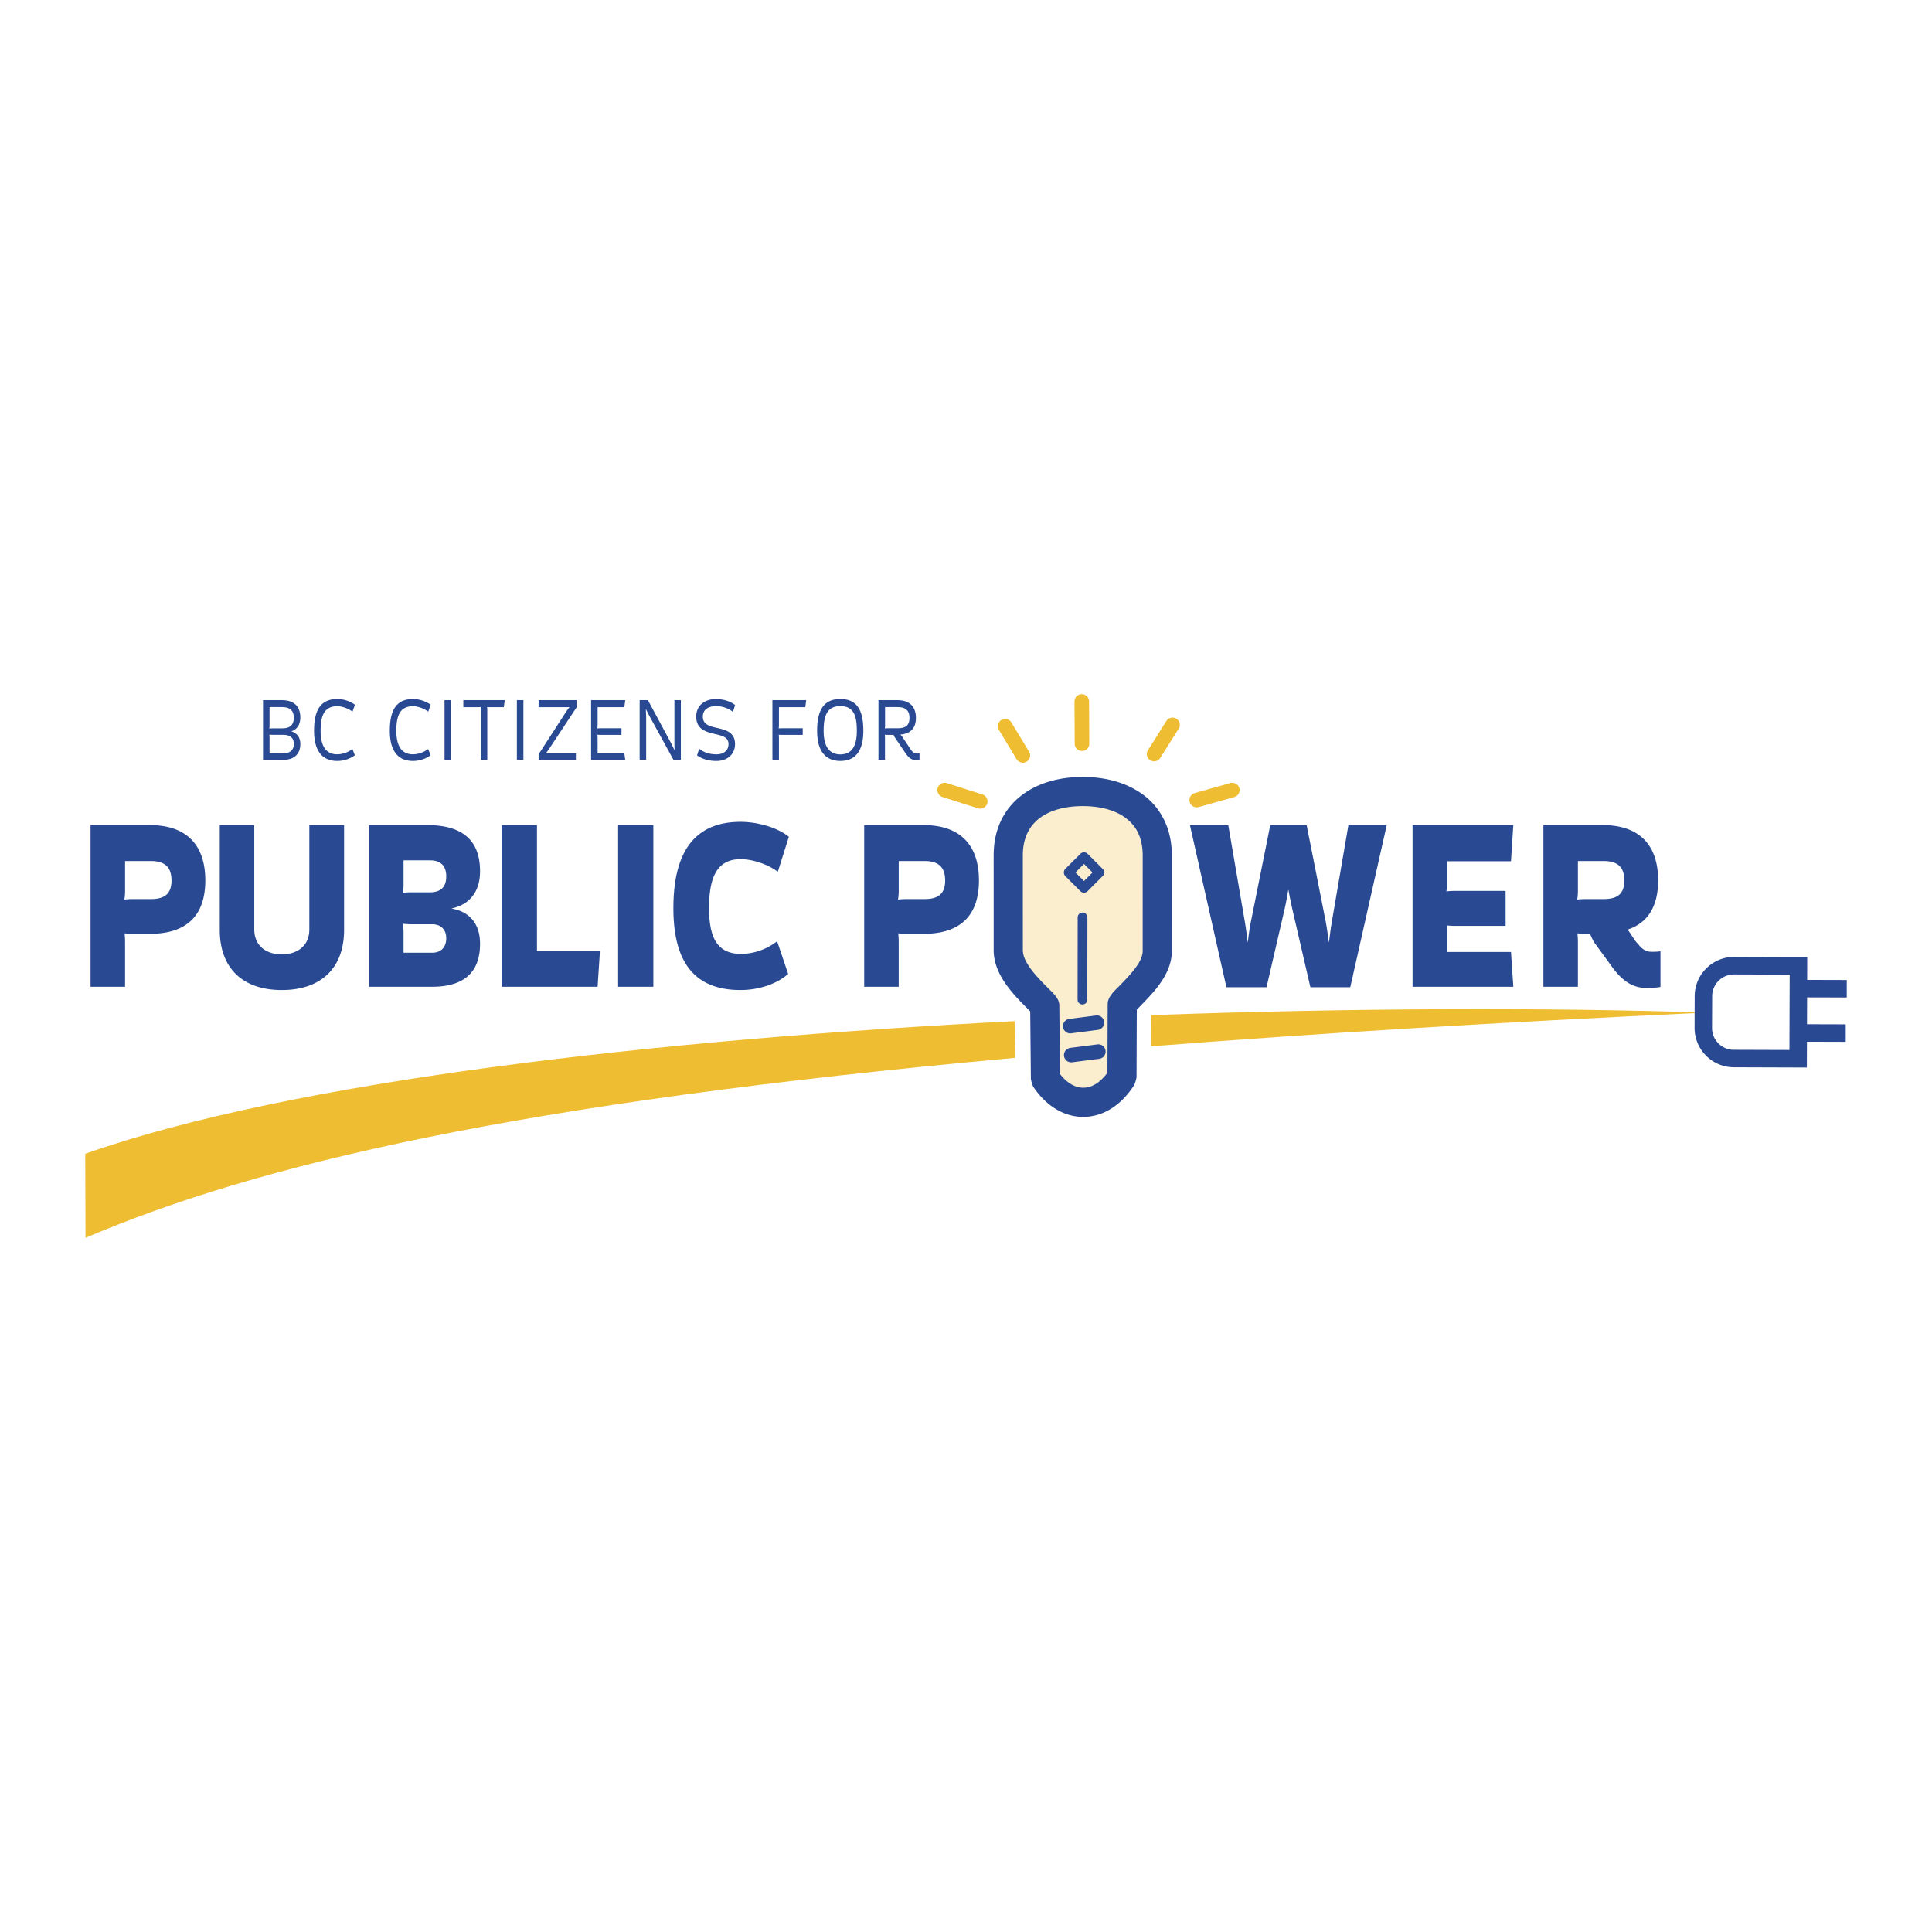 <svg xmlns="http://www.w3.org/2000/svg" width="2500" height="2500" viewBox="0 0 192.756 192.756"><path fill-rule="evenodd" clip-rule="evenodd" fill="#fff" d="M0 0h192.756v192.756H0V0z"/><path d="M103.021 108.266l-.016.008c.014.021.033.06.053.094a6.186 6.186 0 0 0-.055-.093c-.012-.025-.01-.021.002-.001l.016-.008c-.076-.211-.172-.544-.172-.63l-.064-6.731-.178-.179c-1.48-1.48-3.359-3.362-3.467-5.73 0-.006-.002-.053-.002-.116l-.002-9.533c0-2.218.734-3.966 1.965-5.26.236-.247.494-.48.775-.699 1.613-1.262 3.785-1.872 6.146-1.872h.004c1.975 0 3.818.427 5.314 1.306.475.278.898.586 1.268.923.379.348.727.747 1.035 1.2.809 1.182 1.271 2.647 1.271 4.402l-.002 9.543c0 2.272-1.756 4.066-3.18 5.521l-.314.324-.025 6.735c0 .11-.168.679-.227.772-.502.791-1.09 1.461-1.744 1.975h-.006a6.4 6.4 0 0 1-.404.296c-.891.59-1.883.918-2.936.919h-.002c-1.449 0-2.779-.615-3.881-1.676a7.471 7.471 0 0 1-.58-.625 8.462 8.462 0 0 1-.516-.696c0-.001-.002-.002-.002-.005l-.004.002c.008.012-.008-.013-.025-.047v-.001.001c.01.021.018.036.025.047l.004-.002a.885.885 0 0 1-.031-.051l-.043-.113z" fill="#294a93"/><path d="M105.754 107.156l-.066-6.859c-.006-.667-.596-1.188-1.023-1.617-1.127-1.127-2.557-2.559-2.613-3.809l-.002-.042v-.006c-.002-.05-.002-9.426-.002-9.476 0-1.419.432-2.498 1.158-3.26.145-.154.299-.292.455-.415 1.074-.84 2.621-1.247 4.363-1.247h.004c1.482 0 2.82.293 3.85.896.262.154.518.345.766.57.236.216.439.446.605.688.482.706.758 1.625.758 2.767l-.002 9.543c0 1.098-1.291 2.417-2.338 3.487-.443.451-1.154 1.07-1.154 1.783l-.025 6.868a4.657 4.657 0 0 1-.859.905l.002.002a2.76 2.76 0 0 1-.219.156c-.416.276-.867.43-1.332.43h-.002c-.662 0-1.307-.314-1.869-.856a4.496 4.496 0 0 1-.354-.387c-.035-.041-.07-.081-.101-.121z" fill="#fbeecf"/><path d="M101.225 101.877c-35.79 1.844-72.023 5.952-92.721 13.234l.027 8.386c17.232-7.342 42.905-13.428 92.752-17.959l-.058-3.661zM114.848 104.391c16.078-1.264 34.4-2.39 55.391-3.366-15.648-.507-35.107-.477-55.379.256l-.012 3.11z" fill-rule="evenodd" clip-rule="evenodd" fill="#eebd31"/><path d="M14.968 93.167h-1.675c-.419 0-.862-.046-.862-.046s.047.418.047.837v4.492H9.035V82.322h5.934c3.583 0 5.515 1.932 5.515 5.516-.001 3.583-1.932 5.329-5.516 5.329zm.094-7.261h-2.583v3.049c0 .396-.07.791-.07.791s.465-.047.885-.047h1.769c1.349 0 2.047-.511 2.047-1.861-.001-1.35-.699-1.932-2.048-1.932zM28.116 98.776c-3.863 0-6.19-2.142-6.19-6.004v-10.45h3.444v10.402c0 1.606 1.141 2.491 2.746 2.491s2.746-.885 2.746-2.491V82.322h3.467v10.45c0 3.863-2.35 6.004-6.213 6.004zM43.101 98.45h-6.283V82.322h5.817c3.282 0 5.26 1.327 5.26 4.607 0 1.932-.954 3.305-2.816 3.701v.023c1.839.326 2.816 1.582 2.816 3.514.001 3.003-1.791 4.283-4.794 4.283zm-.209-12.613h-2.629v2.444c0 .395-.046.791-.046.791s.395-.046.814-.046h1.861c1.072 0 1.629-.512 1.629-1.583 0-1.072-.558-1.606-1.629-1.606zm.233 6.376h-2.094c-.396 0-.814-.046-.814-.046s.046.441.046.837v2.048h2.863c.884 0 1.396-.559 1.396-1.443-.001-.861-.536-1.396-1.397-1.396zM59.623 98.45H50.06V82.322h3.513V94.89h6.283l-.233 3.56zM61.67 82.322h3.515V98.45H61.67V82.322zM77.611 86.953h-.047c-.953-.721-2.489-1.233-3.676-1.233-2.606 0-3.141 2.257-3.141 4.887 0 2.56.581 4.562 3.164 4.562 1.28 0 2.56-.442 3.584-1.233h.047l1.093 3.234c-1.256 1.094-3.095 1.606-4.747 1.606-4.957 0-6.703-3.236-6.703-8.169 0-5.003 1.676-8.61 6.703-8.61 1.606 0 3.607.512 4.817 1.49l-1.094 3.466zM92.155 93.167h-1.676c-.418 0-.861-.046-.861-.046s.046.418.046.837v4.492H86.22V82.322h5.935c3.583 0 5.515 1.932 5.515 5.516 0 3.583-1.932 5.329-5.515 5.329zm.093-7.261h-2.583v3.049c0 .396-.069.791-.069.791s.465-.047.884-.047h1.769c1.35 0 2.048-.511 2.048-1.861-.001-1.35-.7-1.932-2.049-1.932zM134.717 98.497h-3.979l-1.793-7.75a47.349 47.349 0 0 1-.396-1.955h-.023s-.162 1.047-.371 1.955l-1.793 7.75h-4.002l-3.631-16.128v-.046h3.816l1.652 9.635c.164.954.279 2.024.279 2.024h.023s.117-1.117.303-2.024l1.932-9.635h3.631l1.906 9.635c.141.768.303 2.024.303 2.024h.023s.141-1.209.281-2.024l1.652-9.635h3.814v.046l-3.627 16.128zM140.93 98.45V82.322h10.053l-.232 3.607h-6.377v2.21c0 .396-.07.792-.07.792s.42-.046.838-.046h5.072v3.49h-5.072c-.418 0-.814-.046-.814-.046s.047.443.047.861v1.792h6.377l.232 3.467H140.93v.001zM164.246 98.566c-1.514 0-2.561-.884-3.561-2.305l-1.629-2.234c-.164-.256-.35-.698-.42-.861h-.488c-.326 0-.768-.046-.768-.046s.047.418.047.837v4.492h-3.443V82.322h5.934c3.584 0 5.514 1.932 5.514 5.516 0 2.606-1.047 4.259-3.049 4.91 0 0 .094.117.141.187.141.163.676 1.093.885 1.21.348.489.768.814 1.35.814.256 0 .605 0 .861-.046h.045v3.56c-.442.07-.977.093-1.419.093zm-4.234-12.66h-2.584v3.049c0 .396-.07.791-.07.791s.465-.047.885-.047h1.77c1.348 0 2.047-.511 2.047-1.861-.001-1.35-.701-1.932-2.048-1.932z" fill-rule="evenodd" clip-rule="evenodd" fill="#294a93"/><path fill="#294a93" d="M103.066 108.382l.002.001-.002-.001zM103.062 108.372h.004v.009h-.004zM103.061 108.369l.001.005-.001-.005zM103.061 108.369zM103.059 108.368l.002.001-.002-.001zM103.059 108.367v.001-.001zM106.826 103.099a.726.726 0 0 1-.182-1.438l2.707-.348a.723.723 0 0 1 .809.626.728.728 0 0 1-.627.812l-2.707.348zm.141 2.884c-.396.051-.758-.229-.809-.626s.23-.76.627-.812l2.707-.347a.722.722 0 0 1 .809.626.727.727 0 0 1-.627.812l-2.707.347zM108.48 99.734a.484.484 0 0 1-.97 0l.01-8.202a.485.485 0 1 1 .97 0l-.01 8.202zM110.029 87.393l-1.535 1.536c-.172.171-.516.171-.686 0l-1.537-1.536c-.17-.172-.17-.515 0-.687l1.537-1.536c.17-.171.514-.171.686 0l1.535 1.536c.172.171.172.515 0 .687zm-1.879.506l.85-.85-.85-.85-.85.85.85.85z"/><path d="M108.676 74.192a.726.726 0 1 1-1.453.005l-.021-4.209a.727.727 0 1 1 1.455-.006l.019 4.21zm7.082 1.428a.724.724 0 1 1-1.227-.772l1.838-2.916a.725.725 0 0 1 1.227.773l-1.838 2.915zm3.834 4.901a.728.728 0 0 1-.895-.502.727.727 0 0 1 .504-.895l3.553-.998a.728.728 0 0 1 .895.502.727.727 0 0 1-.504.895l-3.553.998zm-16.922-5.526a.724.724 0 0 1-.246.996.728.728 0 0 1-.998-.246l-1.766-2.918a.725.725 0 0 1 1.244-.75l1.766 2.918zm-4.654 4.268a.73.73 0 0 1 .473.914.723.723 0 0 1-.91.472l-3.549-1.132a.73.73 0 0 1-.473-.914.724.724 0 0 1 .911-.472l3.548 1.132z" fill="#eebd31"/><path d="M28.215 75.817h-1.972v-5.961h1.874c1.178 0 1.847.585 1.847 1.737 0 .637-.286 1.187-.911 1.37.571.175.911.603.911 1.266-.001 1.055-.67 1.588-1.749 1.588zm-.081-5.271h-1.24v1.841c0 .149-.027.297-.027.297s.161-.018.322-.018h.945c.768 0 1.178-.306 1.178-1.056 0-.751-.411-1.064-1.178-1.064zm.09 2.766h-1.035c-.161 0-.313-.018-.313-.018s.018.157.018.315v1.554h1.33c.687 0 1.088-.289 1.088-.961 0-.637-.437-.89-1.088-.89zM35.173 70.991h-.027c-.374-.297-1.016-.533-1.499-.533-1.382 0-1.659 1.091-1.659 2.462 0 1.273.384 2.339 1.65 2.339.509 0 1.115-.201 1.507-.524h.018l.241.62a2.993 2.993 0 0 1-1.758.567c-1.722 0-2.311-1.327-2.311-3.001 0-1.79.463-3.177 2.311-3.177.615 0 1.258.2 1.767.566l-.24.681zM42.728 70.991h-.026c-.375-.297-1.018-.533-1.499-.533-1.383 0-1.66 1.091-1.66 2.462 0 1.273.384 2.339 1.651 2.339.508 0 1.115-.201 1.507-.524h.018l.241.62a2.99 2.99 0 0 1-1.757.567c-1.722 0-2.311-1.327-2.311-3.001 0-1.79.463-3.177 2.311-3.177.616 0 1.257.2 1.766.566l-.241.681zM44.352 69.856h.651v5.961h-.651v-5.961zM50.267 70.554h-1.401c-.125 0-.268-.017-.268-.017s.018.14.018.297v4.983h-.651v-4.983c0-.157.018-.297.018-.297s-.143.017-.276.017h-1.481v-.698h4.13l-.089.698zM51.569 69.856h.651v5.961h-.651v-5.961zM54.842 74.63c-.17.253-.365.524-.365.524v.009h2.979v.654h-3.72v-.559l2.712-4.198c.169-.262.366-.498.366-.498v-.009h-3.078v-.698h3.801v.698l-2.695 4.077zM58.973 75.817v-5.961h3.408l-.09.698h-2.667v1.825c0 .148-.027.296-.027.296s.16-.018.321-.018h2.087v.664h-2.087c-.161 0-.312-.018-.312-.018s.018.158.018.315v1.545h2.667l.09.654h-3.408zM67.197 75.817l-2.355-4.294c-.053-.096-.4-.769-.4-.769h-.01c0 .001.036.646.036.769v4.294h-.651v-5.961h.829l2.311 4.293c.116.219.339.698.339.698h.009s-.018-.411-.018-.742v-4.25h.642v5.961h-.732v.001zM73.129 71.017h-.009a2.726 2.726 0 0 0-1.686-.567c-.731 0-1.311.323-1.311 1.048 0 .829.732.969 1.481 1.143.865.192 1.731.454 1.731 1.597 0 1.039-.794 1.685-1.856 1.685-.687 0-1.383-.156-1.935-.558l.213-.654h.019c.481.393 1.088.55 1.712.55.687 0 1.195-.358 1.195-1.03 0-.655-.57-.812-1.267-.978-.918-.218-1.954-.436-1.954-1.763 0-1.1.848-1.745 1.971-1.745.661 0 1.427.2 1.91.602l-.214.67zM80.346 70.554h-2.631v1.825c0 .148-.026.296-.026.296s.16-.018.32-.018h2.079v.664h-2.079c-.16 0-.312-.018-.312-.018s.018.158.018.315v2.199h-.651v-5.961h3.372l-.09.698zM83.843 75.921c-1.722 0-2.32-1.317-2.32-2.993 0-1.789.473-3.186 2.32-3.186s2.292 1.396 2.292 3.186c.001 1.676-.571 2.993-2.292 2.993zm0-5.472c-1.401 0-1.668 1.083-1.668 2.479 0 1.273.384 2.339 1.668 2.339 1.284 0 1.642-1.065 1.642-2.339 0-1.396-.241-2.479-1.642-2.479zM91.746 75.843c-.071.009-.178.009-.25.009-.616 0-.883-.306-1.231-.821l-.982-1.448a1.256 1.256 0 0 1-.133-.262h-.57c-.152 0-.303-.018-.303-.018s.018.158.018.315v2.199h-.651v-5.961h1.874c1.195 0 1.864.602 1.864 1.78 0 1.003-.552 1.58-1.552 1.649 0 0 .098.097.179.209.009.009.803 1.205.812 1.214.196.296.356.471.705.471.062 0 .134 0 .196-.009h.018v.672h.006v.001zm-2.203-5.297h-1.24v1.833c0 .148-.027.296-.027.296s.16-.018.321-.018h.946c.784 0 1.195-.262 1.195-1.03s-.41-1.081-1.195-1.081z" fill-rule="evenodd" clip-rule="evenodd" fill="#294a93"/><path d="M184.148 103.943l-3.869-.011-.006 1.698-.004.876-.869-.003-6.418-.021a4.035 4.035 0 0 1-.607-.052 3.904 3.904 0 0 1-2.164-1.108 3.917 3.917 0 0 1-1.143-2.776l.01-3.156c0-.253.025-.504.074-.748a3.88 3.88 0 0 1 .646-1.512h.004a3.918 3.918 0 0 1 3.213-1.659l6.416.022.875.003-.002.869-.004 1.399 3.951.011v1.745l-3.957-.01-.01 2.675 3.863.011v1.747h.001zm-11.502.771c.1.016.211.023.336.023l5.549.018.025-7.518-5.541-.02a2.185 2.185 0 0 0-1.793.921l.002.002a2.166 2.166 0 0 0-.362.837c-.025.131-.039.27-.039.414l-.012 3.156c0 .134.01.254.025.358.074.46.291.872.607 1.189.321.323.739.546 1.203.62z" fill="#294a93"/></svg>